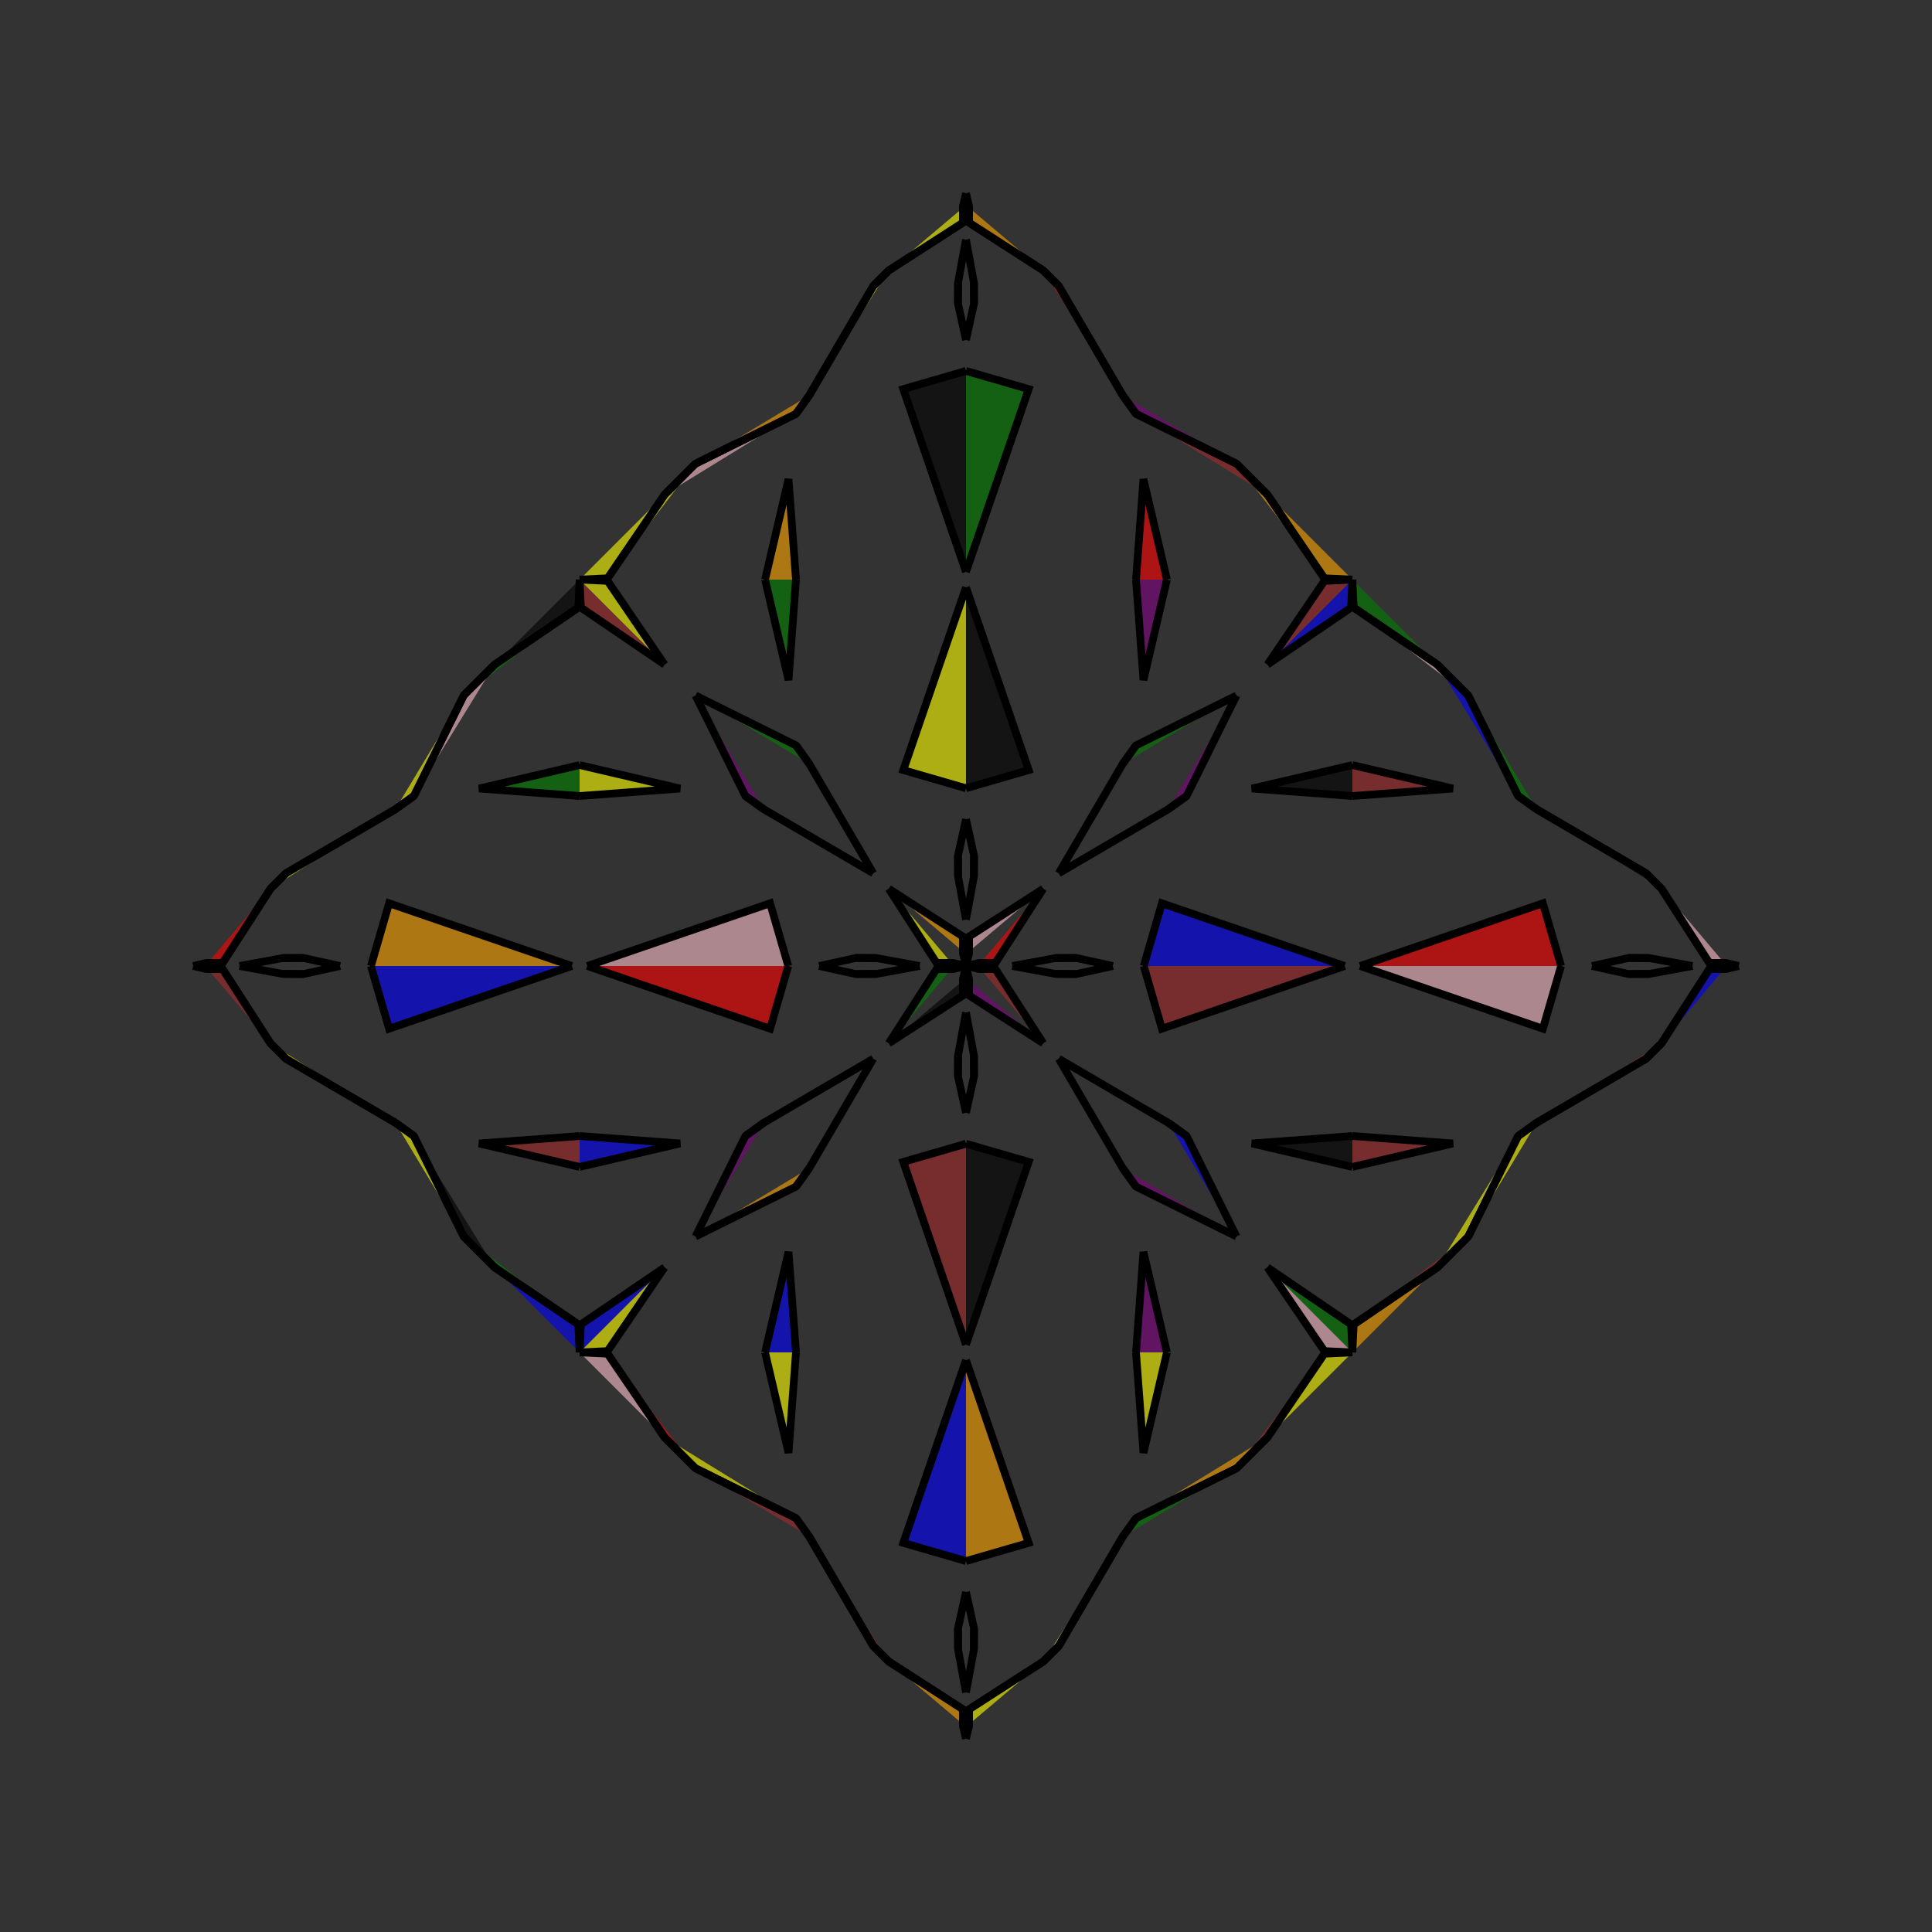 <?xml version="1.0" encoding="UTF-8"?>
<svg xmlns="http://www.w3.org/2000/svg" xmlns:xlink="http://www.w3.org/1999/xlink"
     width="250" height="250" viewBox="-125.0 -125.0 250 250">
<rect x="-125.0" y="-125.0" width="250" height="250" fill="#333333" stroke="none"/>
<defs>
</defs>
<path d="M6.0,-0.0 L11.572,-1.025 L14.26,-1.041" fill="black" fill-opacity="0.6" stroke="black" stroke-width="1" />
<path d="M6.0,-0.0 L11.572,1.025 L14.26,1.041" fill="pink" fill-opacity="0.6" stroke="black" stroke-width="1" />
<path d="M11.572,-1.025 L14.26,-1.041 L19.0,-0.0" fill="purple" fill-opacity="0.6" stroke="black" stroke-width="1" />
<path d="M11.572,1.025 L14.26,1.041 L19.0,-0.0" fill="orange" fill-opacity="0.6" stroke="black" stroke-width="1" />
<path d="M23.0,-0.0 L25.349,-8.114 L49.0,-0.0" fill="blue" fill-opacity="0.6" stroke="black" stroke-width="1" />
<path d="M23.0,-0.0 L25.349,8.114 L49.0,-0.0" fill="brown" fill-opacity="0.6" stroke="black" stroke-width="1" />
<path d="M50.0,-22.0 L37.001,-22.964 L50.0,-26.0" fill="black" fill-opacity="0.6" stroke="black" stroke-width="1" />
<path d="M50.0,22.0 L37.001,22.964 L50.0,26.0" fill="black" fill-opacity="0.6" stroke="black" stroke-width="1" />
<path d="M50.0,-50.0 L49.834,-46.382 L39.0,-39.0" fill="blue" fill-opacity="0.6" stroke="black" stroke-width="1" />
<path d="M50.0,50.0 L49.834,46.382 L39.0,39.0" fill="green" fill-opacity="0.6" stroke="black" stroke-width="1" />
<path d="M46.382,50.166 L39.0,61.0 L35.0,65.0" fill="brown" fill-opacity="0.6" stroke="black" stroke-width="1" />
<path d="M46.382,-50.166 L39.0,-61.0 L35.0,-65.0" fill="orange" fill-opacity="0.6" stroke="black" stroke-width="1" />
<path d="M39.0,61.0 L35.0,65.0 L21.998,71.453" fill="orange" fill-opacity="0.6" stroke="black" stroke-width="1" />
<path d="M39.0,-61.0 L35.0,-65.0 L21.998,-71.453" fill="brown" fill-opacity="0.6" stroke="black" stroke-width="1" />
<path d="M35.0,-35.0 L28.547,-21.998 L26.159,-20.28" fill="purple" fill-opacity="0.6" stroke="black" stroke-width="1" />
<path d="M35.0,35.0 L28.547,21.998 L26.159,20.28" fill="blue" fill-opacity="0.6" stroke="black" stroke-width="1" />
<path d="M28.547,-21.998 L26.159,-20.28 L12.0,-12.0" fill="pink" fill-opacity="0.6" stroke="black" stroke-width="1" />
<path d="M28.547,21.998 L26.159,20.28 L12.0,12.0" fill="green" fill-opacity="0.6" stroke="black" stroke-width="1" />
<path d="M20.28,73.841 L12.0,88.0 L10.0,90.0" fill="yellow" fill-opacity="0.6" stroke="black" stroke-width="1" />
<path d="M20.28,-73.841 L12.0,-88.0 L10.0,-90.0" fill="red" fill-opacity="0.6" stroke="black" stroke-width="1" />
<path d="M12.0,88.0 L10.0,90.0 L0.399,96.19" fill="green" fill-opacity="0.6" stroke="black" stroke-width="1" />
<path d="M12.0,-88.0 L10.0,-90.0 L0.399,-96.19" fill="pink" fill-opacity="0.6" stroke="black" stroke-width="1" />
<path d="M10.0,-10.0 L3.81,-0.399 L1.888,-0.396" fill="red" fill-opacity="0.6" stroke="black" stroke-width="1" />
<path d="M10.0,10.0 L3.81,0.399 L1.888,0.396" fill="brown" fill-opacity="0.6" stroke="black" stroke-width="1" />
<path d="M3.81,-0.399 L1.888,-0.396 L1.33,-0.311" fill="yellow" fill-opacity="0.6" stroke="black" stroke-width="1" />
<path d="M3.81,0.399 L1.888,0.396 L1.33,0.311" fill="yellow" fill-opacity="0.6" stroke="black" stroke-width="1" />
<path d="M1.888,-0.396 L1.33,-0.311 L0.0,-0.0" fill="green" fill-opacity="0.6" stroke="black" stroke-width="1" />
<path d="M1.888,0.396 L1.33,0.311 L0.0,-0.0" fill="brown" fill-opacity="0.6" stroke="black" stroke-width="1" />
<path d="M-6.0,-0.0 L-11.572,-1.025 L-14.26,-1.041" fill="brown" fill-opacity="0.6" stroke="black" stroke-width="1" />
<path d="M-6.0,-0.0 L-11.572,1.025 L-14.26,1.041" fill="brown" fill-opacity="0.6" stroke="black" stroke-width="1" />
<path d="M-11.572,-1.025 L-14.26,-1.041 L-19.0,-0.0" fill="orange" fill-opacity="0.6" stroke="black" stroke-width="1" />
<path d="M-11.572,1.025 L-14.26,1.041 L-19.0,-0.0" fill="red" fill-opacity="0.6" stroke="black" stroke-width="1" />
<path d="M-23.0,-0.0 L-25.349,-8.114 L-49.0,-0.0" fill="pink" fill-opacity="0.6" stroke="black" stroke-width="1" />
<path d="M-23.0,-0.0 L-25.349,8.114 L-49.0,-0.0" fill="red" fill-opacity="0.6" stroke="black" stroke-width="1" />
<path d="M-50.0,-22.0 L-37.001,-22.964 L-50.0,-26.0" fill="yellow" fill-opacity="0.6" stroke="black" stroke-width="1" />
<path d="M-50.0,22.0 L-37.001,22.964 L-50.0,26.0" fill="blue" fill-opacity="0.6" stroke="black" stroke-width="1" />
<path d="M-50.0,-50.0 L-49.834,-46.382 L-39.0,-39.0" fill="brown" fill-opacity="0.6" stroke="black" stroke-width="1" />
<path d="M-50.0,50.0 L-49.834,46.382 L-39.0,39.0" fill="blue" fill-opacity="0.6" stroke="black" stroke-width="1" />
<path d="M-46.382,50.166 L-39.0,61.0 L-35.0,65.0" fill="red" fill-opacity="0.6" stroke="black" stroke-width="1" />
<path d="M-46.382,-50.166 L-39.0,-61.0 L-35.0,-65.0" fill="yellow" fill-opacity="0.6" stroke="black" stroke-width="1" />
<path d="M-39.0,61.0 L-35.0,65.0 L-21.998,71.453" fill="yellow" fill-opacity="0.6" stroke="black" stroke-width="1" />
<path d="M-39.0,-61.0 L-35.0,-65.0 L-21.998,-71.453" fill="pink" fill-opacity="0.6" stroke="black" stroke-width="1" />
<path d="M-35.0,-35.0 L-28.547,-21.998 L-26.159,-20.28" fill="purple" fill-opacity="0.6" stroke="black" stroke-width="1" />
<path d="M-35.0,35.0 L-28.547,21.998 L-26.159,20.28" fill="purple" fill-opacity="0.6" stroke="black" stroke-width="1" />
<path d="M-28.547,-21.998 L-26.159,-20.28 L-12.0,-12.0" fill="orange" fill-opacity="0.6" stroke="black" stroke-width="1" />
<path d="M-28.547,21.998 L-26.159,20.28 L-12.0,12.0" fill="purple" fill-opacity="0.6" stroke="black" stroke-width="1" />
<path d="M-20.28,73.841 L-12.0,88.0 L-10.0,90.0" fill="brown" fill-opacity="0.6" stroke="black" stroke-width="1" />
<path d="M-20.28,-73.841 L-12.0,-88.0 L-10.0,-90.0" fill="yellow" fill-opacity="0.6" stroke="black" stroke-width="1" />
<path d="M-12.0,88.0 L-10.0,90.0 L-0.399,96.19" fill="black" fill-opacity="0.6" stroke="black" stroke-width="1" />
<path d="M-12.0,-88.0 L-10.0,-90.0 L-0.399,-96.19" fill="blue" fill-opacity="0.6" stroke="black" stroke-width="1" />
<path d="M-10.0,-10.0 L-3.81,-0.399 L-1.888,-0.396" fill="yellow" fill-opacity="0.6" stroke="black" stroke-width="1" />
<path d="M-10.0,10.0 L-3.81,0.399 L-1.888,0.396" fill="green" fill-opacity="0.6" stroke="black" stroke-width="1" />
<path d="M-3.81,-0.399 L-1.888,-0.396 L-1.33,-0.311" fill="green" fill-opacity="0.6" stroke="black" stroke-width="1" />
<path d="M-3.81,0.399 L-1.888,0.396 L-1.33,0.311" fill="brown" fill-opacity="0.6" stroke="black" stroke-width="1" />
<path d="M-1.888,-0.396 L-1.33,-0.311 L0.0,-0.0" fill="blue" fill-opacity="0.6" stroke="black" stroke-width="1" />
<path d="M-1.888,0.396 L-1.33,0.311 L0.0,-0.0" fill="red" fill-opacity="0.6" stroke="black" stroke-width="1" />
<path d="M94.0,-0.0 L88.428,1.025 L85.74,1.041" fill="brown" fill-opacity="0.6" stroke="black" stroke-width="1" />
<path d="M94.0,-0.0 L88.428,-1.025 L85.74,-1.041" fill="brown" fill-opacity="0.6" stroke="black" stroke-width="1" />
<path d="M88.428,1.025 L85.74,1.041 L81.0,-0.0" fill="brown" fill-opacity="0.6" stroke="black" stroke-width="1" />
<path d="M88.428,-1.025 L85.74,-1.041 L81.0,-0.0" fill="purple" fill-opacity="0.6" stroke="black" stroke-width="1" />
<path d="M77.0,-0.0 L74.651,8.114 L51.0,-0.0" fill="pink" fill-opacity="0.6" stroke="black" stroke-width="1" />
<path d="M77.0,-0.0 L74.651,-8.114 L51.0,-0.0" fill="red" fill-opacity="0.6" stroke="black" stroke-width="1" />
<path d="M50.0,22.0 L62.999,22.964 L50.0,26.0" fill="brown" fill-opacity="0.6" stroke="black" stroke-width="1" />
<path d="M50.0,-22.0 L62.999,-22.964 L50.0,-26.0" fill="brown" fill-opacity="0.6" stroke="black" stroke-width="1" />
<path d="M50.0,50.0 L50.166,46.382 L61.0,39.0" fill="orange" fill-opacity="0.6" stroke="black" stroke-width="1" />
<path d="M50.0,-50.0 L50.166,-46.382 L61.0,-39.0" fill="green" fill-opacity="0.6" stroke="black" stroke-width="1" />
<path d="M50.166,46.382 L61.0,39.0 L65.0,35.0" fill="brown" fill-opacity="0.6" stroke="black" stroke-width="1" />
<path d="M50.166,-46.382 L61.0,-39.0 L65.0,-35.0" fill="pink" fill-opacity="0.6" stroke="black" stroke-width="1" />
<path d="M61.0,39.0 L65.0,35.0 L71.453,21.998" fill="yellow" fill-opacity="0.6" stroke="black" stroke-width="1" />
<path d="M61.0,-39.0 L65.0,-35.0 L71.453,-21.998" fill="blue" fill-opacity="0.6" stroke="black" stroke-width="1" />
<path d="M65.0,35.0 L71.453,21.998 L73.841,20.28" fill="yellow" fill-opacity="0.6" stroke="black" stroke-width="1" />
<path d="M65.0,-35.0 L71.453,-21.998 L73.841,-20.28" fill="green" fill-opacity="0.6" stroke="black" stroke-width="1" />
<path d="M71.453,21.998 L73.841,20.28 L88.0,12.0" fill="orange" fill-opacity="0.6" stroke="black" stroke-width="1" />
<path d="M71.453,-21.998 L73.841,-20.28 L88.0,-12.0" fill="yellow" fill-opacity="0.6" stroke="black" stroke-width="1" />
<path d="M73.841,20.28 L88.0,12.0 L90.0,10.0" fill="brown" fill-opacity="0.6" stroke="black" stroke-width="1" />
<path d="M73.841,-20.28 L88.0,-12.0 L90.0,-10.0" fill="black" fill-opacity="0.6" stroke="black" stroke-width="1" />
<path d="M88.0,12.0 L90.0,10.0 L96.19,0.399" fill="pink" fill-opacity="0.6" stroke="black" stroke-width="1" />
<path d="M88.0,-12.0 L90.0,-10.0 L96.19,-0.399" fill="yellow" fill-opacity="0.6" stroke="black" stroke-width="1" />
<path d="M90.0,10.0 L96.19,0.399 L98.112,0.396" fill="blue" fill-opacity="0.6" stroke="black" stroke-width="1" />
<path d="M90.0,-10.0 L96.19,-0.399 L98.112,-0.396" fill="pink" fill-opacity="0.6" stroke="black" stroke-width="1" />
<path d="M96.19,0.399 L98.112,0.396 L98.67,0.311" fill="red" fill-opacity="0.6" stroke="black" stroke-width="1" />
<path d="M96.19,-0.399 L98.112,-0.396 L98.67,-0.311" fill="pink" fill-opacity="0.6" stroke="black" stroke-width="1" />
<path d="M98.112,0.396 L98.67,0.311 L100.0,-0.0" fill="pink" fill-opacity="0.6" stroke="black" stroke-width="1" />
<path d="M98.112,-0.396 L98.67,-0.311 L100.0,-0.0" fill="black" fill-opacity="0.6" stroke="black" stroke-width="1" />
<path d="M0.0,-6.0 L1.025,-11.572 L1.041,-14.26" fill="black" fill-opacity="0.6" stroke="black" stroke-width="1" />
<path d="M0.0,6.0 L1.025,11.572 L1.041,14.26" fill="purple" fill-opacity="0.6" stroke="black" stroke-width="1" />
<path d="M0.0,94.0 L1.025,88.428 L1.041,85.74" fill="purple" fill-opacity="0.6" stroke="black" stroke-width="1" />
<path d="M0.0,-94.0 L1.025,-88.428 L1.041,-85.74" fill="orange" fill-opacity="0.6" stroke="black" stroke-width="1" />
<path d="M1.025,-11.572 L1.041,-14.26 L0.0,-19.0" fill="blue" fill-opacity="0.6" stroke="black" stroke-width="1" />
<path d="M1.025,11.572 L1.041,14.26 L0.0,19.0" fill="brown" fill-opacity="0.6" stroke="black" stroke-width="1" />
<path d="M1.025,88.428 L1.041,85.74 L0.0,81.0" fill="green" fill-opacity="0.6" stroke="black" stroke-width="1" />
<path d="M1.025,-88.428 L1.041,-85.74 L0.0,-81.0" fill="blue" fill-opacity="0.6" stroke="black" stroke-width="1" />
<path d="M0.0,-23.0 L8.114,-25.349 L0.0,-49.0" fill="black" fill-opacity="0.6" stroke="black" stroke-width="1" />
<path d="M0.0,23.0 L8.114,25.349 L0.0,49.0" fill="black" fill-opacity="0.6" stroke="black" stroke-width="1" />
<path d="M0.0,77.0 L8.114,74.651 L0.0,51.0" fill="orange" fill-opacity="0.6" stroke="black" stroke-width="1" />
<path d="M0.0,-77.0 L8.114,-74.651 L0.0,-51.0" fill="green" fill-opacity="0.6" stroke="black" stroke-width="1" />
<path d="M22.0,-50.0 L22.964,-37.001 L26.0,-50.0" fill="purple" fill-opacity="0.6" stroke="black" stroke-width="1" />
<path d="M22.0,50.0 L22.964,37.001 L26.0,50.0" fill="purple" fill-opacity="0.6" stroke="black" stroke-width="1" />
<path d="M22.0,50.0 L22.964,62.999 L26.0,50.0" fill="yellow" fill-opacity="0.6" stroke="black" stroke-width="1" />
<path d="M22.0,-50.0 L22.964,-62.999 L26.0,-50.0" fill="red" fill-opacity="0.6" stroke="black" stroke-width="1" />
<path d="M50.0,-50.0 L46.382,-49.834 L39.0,-39.0" fill="brown" fill-opacity="0.6" stroke="black" stroke-width="1" />
<path d="M50.0,50.0 L46.382,49.834 L39.0,39.0" fill="pink" fill-opacity="0.6" stroke="black" stroke-width="1" />
<path d="M50.0,50.0 L46.382,50.166 L39.0,61.0" fill="yellow" fill-opacity="0.6" stroke="black" stroke-width="1" />
<path d="M50.0,-50.0 L46.382,-50.166 L39.0,-61.0" fill="orange" fill-opacity="0.6" stroke="black" stroke-width="1" />
<path d="M35.0,-35.0 L21.998,-28.547 L20.28,-26.159" fill="green" fill-opacity="0.6" stroke="black" stroke-width="1" />
<path d="M35.0,35.0 L21.998,28.547 L20.28,26.159" fill="purple" fill-opacity="0.6" stroke="black" stroke-width="1" />
<path d="M35.0,65.0 L21.998,71.453 L20.28,73.841" fill="green" fill-opacity="0.6" stroke="black" stroke-width="1" />
<path d="M35.0,-65.0 L21.998,-71.453 L20.28,-73.841" fill="purple" fill-opacity="0.6" stroke="black" stroke-width="1" />
<path d="M21.998,-28.547 L20.28,-26.159 L12.0,-12.0" fill="yellow" fill-opacity="0.6" stroke="black" stroke-width="1" />
<path d="M21.998,28.547 L20.28,26.159 L12.0,12.0" fill="purple" fill-opacity="0.6" stroke="black" stroke-width="1" />
<path d="M21.998,71.453 L20.28,73.841 L12.0,88.0" fill="red" fill-opacity="0.6" stroke="black" stroke-width="1" />
<path d="M21.998,-71.453 L20.28,-73.841 L12.0,-88.0" fill="orange" fill-opacity="0.6" stroke="black" stroke-width="1" />
<path d="M10.0,-10.0 L0.399,-3.81 L0.396,-1.888" fill="pink" fill-opacity="0.6" stroke="black" stroke-width="1" />
<path d="M10.0,10.0 L0.399,3.81 L0.396,1.888" fill="purple" fill-opacity="0.6" stroke="black" stroke-width="1" />
<path d="M10.0,90.0 L0.399,96.19 L0.396,98.112" fill="yellow" fill-opacity="0.6" stroke="black" stroke-width="1" />
<path d="M10.0,-90.0 L0.399,-96.19 L0.396,-98.112" fill="orange" fill-opacity="0.6" stroke="black" stroke-width="1" />
<path d="M0.399,-3.81 L0.396,-1.888 L0.311,-1.33" fill="black" fill-opacity="0.6" stroke="black" stroke-width="1" />
<path d="M0.399,3.81 L0.396,1.888 L0.311,1.33" fill="blue" fill-opacity="0.6" stroke="black" stroke-width="1" />
<path d="M0.399,96.19 L0.396,98.112 L0.311,98.67" fill="orange" fill-opacity="0.6" stroke="black" stroke-width="1" />
<path d="M0.399,-96.19 L0.396,-98.112 L0.311,-98.67" fill="green" fill-opacity="0.6" stroke="black" stroke-width="1" />
<path d="M0.396,-1.888 L0.311,-1.33 L0.0,-0.0" fill="purple" fill-opacity="0.6" stroke="black" stroke-width="1" />
<path d="M0.396,1.888 L0.311,1.33 L0.0,-0.0" fill="brown" fill-opacity="0.6" stroke="black" stroke-width="1" />
<path d="M0.396,98.112 L0.311,98.67 L0.0,100.0" fill="brown" fill-opacity="0.6" stroke="black" stroke-width="1" />
<path d="M0.396,-98.112 L0.311,-98.67 L0.0,-100.0" fill="blue" fill-opacity="0.6" stroke="black" stroke-width="1" />
<path d="M0.0,94.0 L-1.025,88.428 L-1.041,85.74" fill="purple" fill-opacity="0.6" stroke="black" stroke-width="1" />
<path d="M0.0,-6.0 L-1.025,-11.572 L-1.041,-14.26" fill="pink" fill-opacity="0.6" stroke="black" stroke-width="1" />
<path d="M0.0,6.0 L-1.025,11.572 L-1.041,14.26" fill="brown" fill-opacity="0.6" stroke="black" stroke-width="1" />
<path d="M0.0,-94.0 L-1.025,-88.428 L-1.041,-85.74" fill="blue" fill-opacity="0.6" stroke="black" stroke-width="1" />
<path d="M-1.025,88.428 L-1.041,85.74 L0.0,81.0" fill="green" fill-opacity="0.6" stroke="black" stroke-width="1" />
<path d="M-1.025,-11.572 L-1.041,-14.26 L0.0,-19.0" fill="purple" fill-opacity="0.6" stroke="black" stroke-width="1" />
<path d="M-1.025,11.572 L-1.041,14.26 L0.0,19.0" fill="yellow" fill-opacity="0.6" stroke="black" stroke-width="1" />
<path d="M-1.025,-88.428 L-1.041,-85.74 L0.0,-81.0" fill="purple" fill-opacity="0.6" stroke="black" stroke-width="1" />
<path d="M0.0,77.0 L-8.114,74.651 L0.0,51.0" fill="blue" fill-opacity="0.6" stroke="black" stroke-width="1" />
<path d="M0.0,-23.0 L-8.114,-25.349 L0.0,-49.0" fill="yellow" fill-opacity="0.6" stroke="black" stroke-width="1" />
<path d="M0.0,23.0 L-8.114,25.349 L0.0,49.0" fill="brown" fill-opacity="0.6" stroke="black" stroke-width="1" />
<path d="M0.0,-77.0 L-8.114,-74.651 L0.0,-51.0" fill="black" fill-opacity="0.6" stroke="black" stroke-width="1" />
<path d="M-22.0,50.0 L-22.964,62.999 L-26.0,50.0" fill="yellow" fill-opacity="0.6" stroke="black" stroke-width="1" />
<path d="M-22.0,-50.0 L-22.964,-37.001 L-26.0,-50.0" fill="green" fill-opacity="0.6" stroke="black" stroke-width="1" />
<path d="M-22.0,50.0 L-22.964,37.001 L-26.0,50.0" fill="blue" fill-opacity="0.6" stroke="black" stroke-width="1" />
<path d="M-22.0,-50.0 L-22.964,-62.999 L-26.0,-50.0" fill="orange" fill-opacity="0.6" stroke="black" stroke-width="1" />
<path d="M-50.0,50.0 L-46.382,50.166 L-39.0,61.0" fill="pink" fill-opacity="0.6" stroke="black" stroke-width="1" />
<path d="M-50.0,-50.0 L-46.382,-49.834 L-39.0,-39.0" fill="yellow" fill-opacity="0.6" stroke="black" stroke-width="1" />
<path d="M-50.0,50.0 L-46.382,49.834 L-39.0,39.0" fill="yellow" fill-opacity="0.6" stroke="black" stroke-width="1" />
<path d="M-50.0,-50.0 L-46.382,-50.166 L-39.0,-61.0" fill="yellow" fill-opacity="0.6" stroke="black" stroke-width="1" />
<path d="M-35.0,65.0 L-21.998,71.453 L-20.28,73.841" fill="brown" fill-opacity="0.6" stroke="black" stroke-width="1" />
<path d="M-35.0,-35.0 L-21.998,-28.547 L-20.28,-26.159" fill="green" fill-opacity="0.6" stroke="black" stroke-width="1" />
<path d="M-35.0,35.0 L-21.998,28.547 L-20.28,26.159" fill="orange" fill-opacity="0.6" stroke="black" stroke-width="1" />
<path d="M-35.0,-65.0 L-21.998,-71.453 L-20.28,-73.841" fill="orange" fill-opacity="0.6" stroke="black" stroke-width="1" />
<path d="M-21.998,71.453 L-20.28,73.841 L-12.0,88.0" fill="purple" fill-opacity="0.6" stroke="black" stroke-width="1" />
<path d="M-21.998,-28.547 L-20.28,-26.159 L-12.0,-12.0" fill="orange" fill-opacity="0.6" stroke="black" stroke-width="1" />
<path d="M-21.998,28.547 L-20.28,26.159 L-12.0,12.0" fill="purple" fill-opacity="0.6" stroke="black" stroke-width="1" />
<path d="M-21.998,-71.453 L-20.28,-73.841 L-12.0,-88.0" fill="red" fill-opacity="0.6" stroke="black" stroke-width="1" />
<path d="M-10.0,90.0 L-0.399,96.19 L-0.396,98.112" fill="orange" fill-opacity="0.6" stroke="black" stroke-width="1" />
<path d="M-10.0,-10.0 L-0.399,-3.81 L-0.396,-1.888" fill="orange" fill-opacity="0.6" stroke="black" stroke-width="1" />
<path d="M-10.0,10.0 L-0.399,3.81 L-0.396,1.888" fill="black" fill-opacity="0.6" stroke="black" stroke-width="1" />
<path d="M-10.0,-90.0 L-0.399,-96.19 L-0.396,-98.112" fill="yellow" fill-opacity="0.6" stroke="black" stroke-width="1" />
<path d="M-0.399,96.19 L-0.396,98.112 L-0.311,98.67" fill="purple" fill-opacity="0.6" stroke="black" stroke-width="1" />
<path d="M-0.399,-3.81 L-0.396,-1.888 L-0.311,-1.33" fill="yellow" fill-opacity="0.6" stroke="black" stroke-width="1" />
<path d="M-0.399,3.81 L-0.396,1.888 L-0.311,1.33" fill="red" fill-opacity="0.6" stroke="black" stroke-width="1" />
<path d="M-0.399,-96.19 L-0.396,-98.112 L-0.311,-98.67" fill="yellow" fill-opacity="0.6" stroke="black" stroke-width="1" />
<path d="M-0.396,98.112 L-0.311,98.67 L0.0,100.0" fill="green" fill-opacity="0.6" stroke="black" stroke-width="1" />
<path d="M-0.396,-1.888 L-0.311,-1.33 L0.0,-0.0" fill="blue" fill-opacity="0.6" stroke="black" stroke-width="1" />
<path d="M-0.396,1.888 L-0.311,1.33 L0.0,-0.0" fill="red" fill-opacity="0.6" stroke="black" stroke-width="1" />
<path d="M-0.396,-98.112 L-0.311,-98.67 L0.0,-100.0" fill="brown" fill-opacity="0.6" stroke="black" stroke-width="1" />
<path d="M-94.0,-0.0 L-88.428,-1.025 L-85.74,-1.041" fill="pink" fill-opacity="0.6" stroke="black" stroke-width="1" />
<path d="M-94.0,-0.0 L-88.428,1.025 L-85.74,1.041" fill="purple" fill-opacity="0.6" stroke="black" stroke-width="1" />
<path d="M-88.428,-1.025 L-85.74,-1.041 L-81.0,-0.0" fill="black" fill-opacity="0.6" stroke="black" stroke-width="1" />
<path d="M-88.428,1.025 L-85.74,1.041 L-81.0,-0.0" fill="green" fill-opacity="0.6" stroke="black" stroke-width="1" />
<path d="M-77.0,-0.0 L-74.651,-8.114 L-51.0,-0.0" fill="orange" fill-opacity="0.6" stroke="black" stroke-width="1" />
<path d="M-77.0,-0.0 L-74.651,8.114 L-51.0,-0.0" fill="blue" fill-opacity="0.6" stroke="black" stroke-width="1" />
<path d="M-50.0,-22.0 L-62.999,-22.964 L-50.0,-26.0" fill="green" fill-opacity="0.6" stroke="black" stroke-width="1" />
<path d="M-50.0,22.0 L-62.999,22.964 L-50.0,26.0" fill="brown" fill-opacity="0.6" stroke="black" stroke-width="1" />
<path d="M-50.0,-50.0 L-50.166,-46.382 L-61.0,-39.0" fill="black" fill-opacity="0.6" stroke="black" stroke-width="1" />
<path d="M-50.0,50.0 L-50.166,46.382 L-61.0,39.0" fill="blue" fill-opacity="0.6" stroke="black" stroke-width="1" />
<path d="M-50.166,-46.382 L-61.0,-39.0 L-65.0,-35.0" fill="green" fill-opacity="0.6" stroke="black" stroke-width="1" />
<path d="M-50.166,46.382 L-61.0,39.0 L-65.0,35.0" fill="green" fill-opacity="0.6" stroke="black" stroke-width="1" />
<path d="M-61.0,-39.0 L-65.0,-35.0 L-71.453,-21.998" fill="pink" fill-opacity="0.6" stroke="black" stroke-width="1" />
<path d="M-61.0,39.0 L-65.0,35.0 L-71.453,21.998" fill="black" fill-opacity="0.6" stroke="black" stroke-width="1" />
<path d="M-65.0,-35.0 L-71.453,-21.998 L-73.841,-20.28" fill="yellow" fill-opacity="0.6" stroke="black" stroke-width="1" />
<path d="M-65.0,35.0 L-71.453,21.998 L-73.841,20.28" fill="yellow" fill-opacity="0.6" stroke="black" stroke-width="1" />
<path d="M-71.453,-21.998 L-73.841,-20.28 L-88.0,-12.0" fill="yellow" fill-opacity="0.6" stroke="black" stroke-width="1" />
<path d="M-71.453,21.998 L-73.841,20.28 L-88.0,12.0" fill="red" fill-opacity="0.6" stroke="black" stroke-width="1" />
<path d="M-73.841,-20.28 L-88.0,-12.0 L-90.0,-10.0" fill="yellow" fill-opacity="0.6" stroke="black" stroke-width="1" />
<path d="M-73.841,20.28 L-88.0,12.0 L-90.0,10.0" fill="yellow" fill-opacity="0.6" stroke="black" stroke-width="1" />
<path d="M-88.0,-12.0 L-90.0,-10.0 L-96.19,-0.399" fill="black" fill-opacity="0.6" stroke="black" stroke-width="1" />
<path d="M-88.0,12.0 L-90.0,10.0 L-96.19,0.399" fill="pink" fill-opacity="0.6" stroke="black" stroke-width="1" />
<path d="M-90.0,-10.0 L-96.19,-0.399 L-98.112,-0.396" fill="red" fill-opacity="0.6" stroke="black" stroke-width="1" />
<path d="M-90.0,10.0 L-96.19,0.399 L-98.112,0.396" fill="brown" fill-opacity="0.6" stroke="black" stroke-width="1" />
<path d="M-96.19,-0.399 L-98.112,-0.396 L-98.67,-0.311" fill="pink" fill-opacity="0.6" stroke="black" stroke-width="1" />
<path d="M-96.19,0.399 L-98.112,0.396 L-98.67,0.311" fill="orange" fill-opacity="0.6" stroke="black" stroke-width="1" />
<path d="M-98.112,-0.396 L-98.67,-0.311 L-100.0,-0.0" fill="pink" fill-opacity="0.6" stroke="black" stroke-width="1" />
<path d="M-98.112,0.396 L-98.67,0.311 L-100.0,-0.0" fill="orange" fill-opacity="0.6" stroke="black" stroke-width="1" />
</svg>